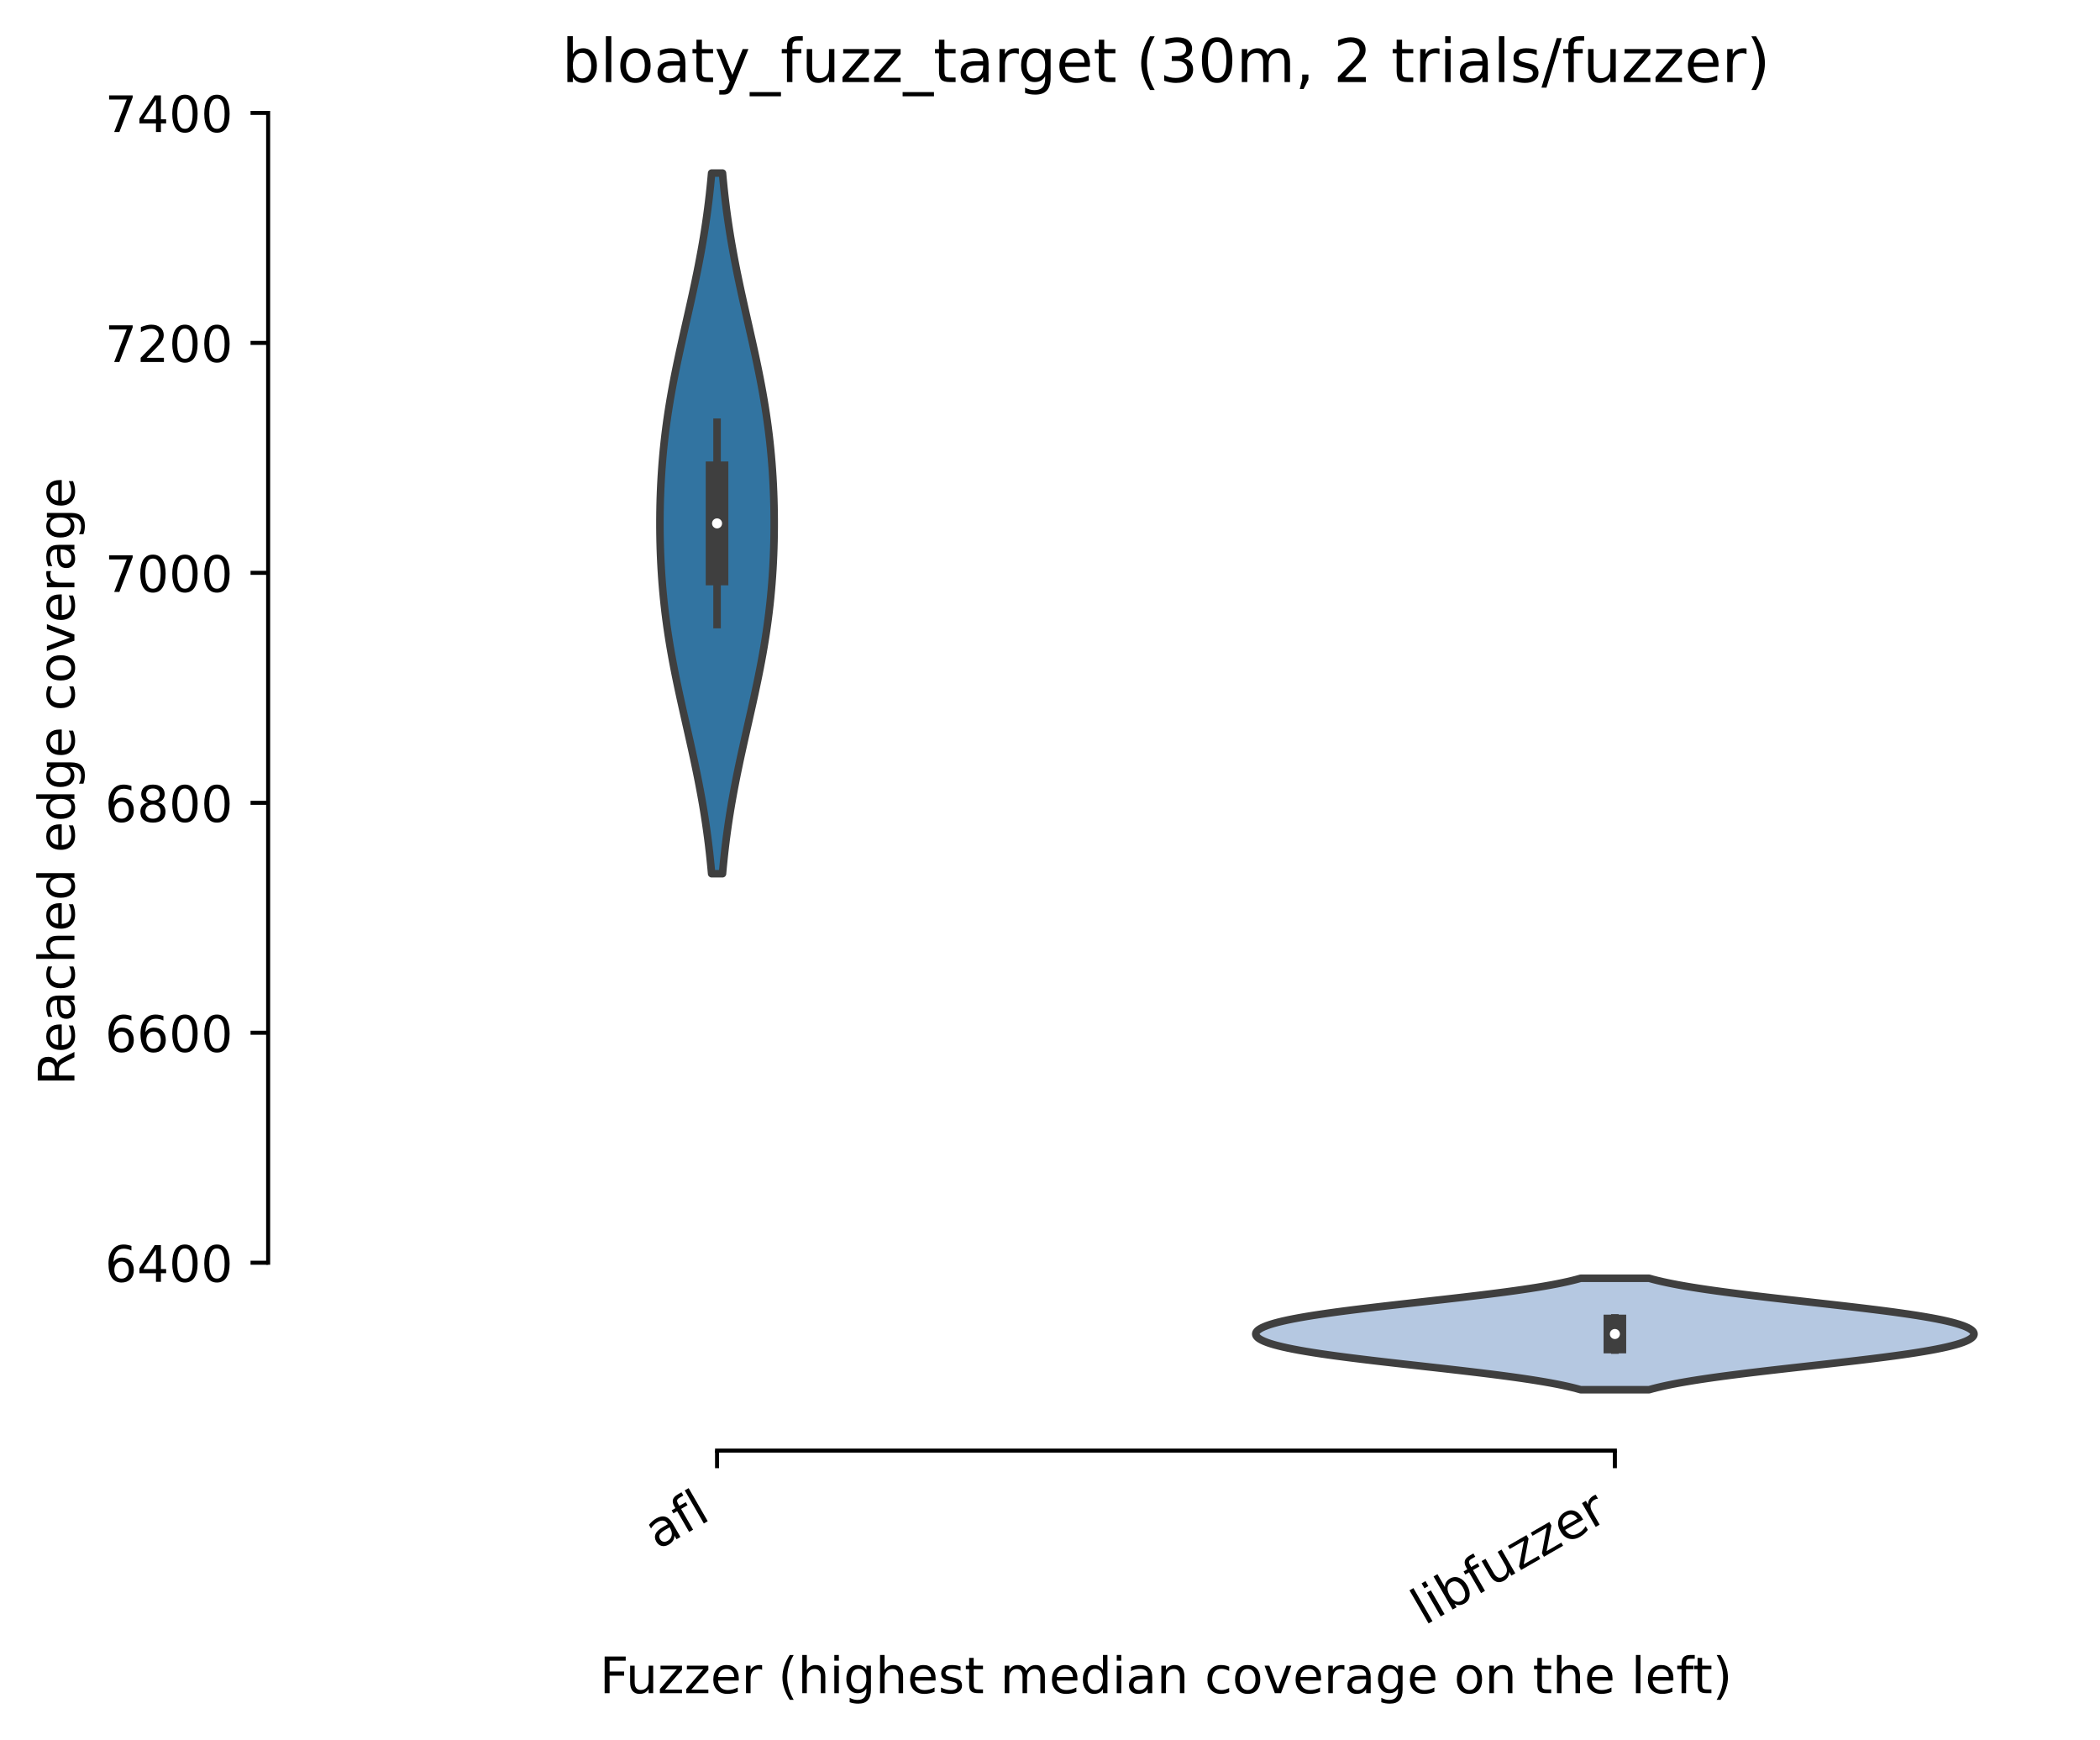 <?xml version="1.0" encoding="utf-8" standalone="no"?>
<!DOCTYPE svg PUBLIC "-//W3C//DTD SVG 1.1//EN"
  "http://www.w3.org/Graphics/SVG/1.1/DTD/svg11.dtd">
<!-- Created with matplotlib (https://matplotlib.org/) -->
<svg height="345.951pt" version="1.1" viewBox="0 0 417.648 345.951" width="417.648pt" xmlns="http://www.w3.org/2000/svg" xmlns:xlink="http://www.w3.org/1999/xlink">
 <defs>
  <style type="text/css">
*{stroke-linecap:butt;stroke-linejoin:round;}
  </style>
 </defs>
 <g id="figure_1">
  <g id="patch_1">
   <path d="M 0 345.951 
L 417.648 345.951 
L 417.648 0 
L 0 0 
z
" style="fill:#ffffff;"/>
  </g>
  <g id="axes_1">
   <g id="patch_2">
    <path d="M 53.328 288.43 
L 410.448 288.43 
L 410.448 22.318 
L 53.328 22.318 
z
" style="fill:#ffffff;"/>
   </g>
   <g id="PolyCollection_1">
    <defs>
     <path d="M 143.689 -172.222 
L 141.527 -172.222 
L 141.398 -173.629 
L 141.258 -175.036 
L 141.106 -176.444 
L 140.942 -177.851 
L 140.765 -179.258 
L 140.577 -180.665 
L 140.376 -182.073 
L 140.162 -183.48 
L 139.937 -184.887 
L 139.699 -186.294 
L 139.45 -187.701 
L 139.189 -189.109 
L 138.919 -190.516 
L 138.638 -191.923 
L 138.349 -193.33 
L 138.052 -194.738 
L 137.748 -196.145 
L 137.439 -197.552 
L 137.125 -198.959 
L 136.808 -200.366 
L 136.49 -201.774 
L 136.172 -203.181 
L 135.855 -204.588 
L 135.541 -205.995 
L 135.231 -207.403 
L 134.927 -208.81 
L 134.63 -210.217 
L 134.341 -211.624 
L 134.061 -213.032 
L 133.792 -214.439 
L 133.535 -215.846 
L 133.289 -217.253 
L 133.057 -218.66 
L 132.838 -220.068 
L 132.633 -221.475 
L 132.442 -222.882 
L 132.266 -224.289 
L 132.105 -225.697 
L 131.957 -227.104 
L 131.825 -228.511 
L 131.706 -229.918 
L 131.602 -231.325 
L 131.512 -232.733 
L 131.435 -234.14 
L 131.371 -235.547 
L 131.32 -236.954 
L 131.283 -238.362 
L 131.258 -239.769 
L 131.245 -241.176 
L 131.245 -242.583 
L 131.258 -243.99 
L 131.283 -245.398 
L 131.32 -246.805 
L 131.371 -248.212 
L 131.435 -249.619 
L 131.512 -251.027 
L 131.602 -252.434 
L 131.706 -253.841 
L 131.825 -255.248 
L 131.957 -256.656 
L 132.105 -258.063 
L 132.266 -259.47 
L 132.442 -260.877 
L 132.633 -262.284 
L 132.838 -263.692 
L 133.057 -265.099 
L 133.289 -266.506 
L 133.535 -267.913 
L 133.792 -269.321 
L 134.061 -270.728 
L 134.341 -272.135 
L 134.63 -273.542 
L 134.927 -274.949 
L 135.231 -276.357 
L 135.541 -277.764 
L 135.855 -279.171 
L 136.172 -280.578 
L 136.49 -281.986 
L 136.808 -283.393 
L 137.125 -284.8 
L 137.439 -286.207 
L 137.748 -287.615 
L 138.052 -289.022 
L 138.349 -290.429 
L 138.638 -291.836 
L 138.919 -293.243 
L 139.189 -294.651 
L 139.45 -296.058 
L 139.699 -297.465 
L 139.937 -298.872 
L 140.162 -300.28 
L 140.376 -301.687 
L 140.577 -303.094 
L 140.765 -304.501 
L 140.942 -305.908 
L 141.106 -307.316 
L 141.258 -308.723 
L 141.398 -310.13 
L 141.527 -311.537 
L 143.689 -311.537 
L 143.689 -311.537 
L 143.818 -310.13 
L 143.959 -308.723 
L 144.111 -307.316 
L 144.275 -305.908 
L 144.451 -304.501 
L 144.64 -303.094 
L 144.841 -301.687 
L 145.054 -300.28 
L 145.28 -298.872 
L 145.517 -297.465 
L 145.767 -296.058 
L 146.027 -294.651 
L 146.298 -293.243 
L 146.578 -291.836 
L 146.867 -290.429 
L 147.164 -289.022 
L 147.468 -287.615 
L 147.778 -286.207 
L 148.091 -284.8 
L 148.408 -283.393 
L 148.726 -281.986 
L 149.044 -280.578 
L 149.361 -279.171 
L 149.675 -277.764 
L 149.985 -276.357 
L 150.289 -274.949 
L 150.586 -273.542 
L 150.875 -272.135 
L 151.155 -270.728 
L 151.424 -269.321 
L 151.682 -267.913 
L 151.927 -266.506 
L 152.159 -265.099 
L 152.378 -263.692 
L 152.583 -262.284 
L 152.774 -260.877 
L 152.95 -259.47 
L 153.112 -258.063 
L 153.259 -256.656 
L 153.391 -255.248 
L 153.51 -253.841 
L 153.614 -252.434 
L 153.705 -251.027 
L 153.782 -249.619 
L 153.845 -248.212 
L 153.896 -246.805 
L 153.933 -245.398 
L 153.959 -243.99 
L 153.971 -242.583 
L 153.971 -241.176 
L 153.959 -239.769 
L 153.933 -238.362 
L 153.896 -236.954 
L 153.845 -235.547 
L 153.782 -234.14 
L 153.705 -232.733 
L 153.614 -231.325 
L 153.51 -229.918 
L 153.391 -228.511 
L 153.259 -227.104 
L 153.112 -225.697 
L 152.95 -224.289 
L 152.774 -222.882 
L 152.583 -221.475 
L 152.378 -220.068 
L 152.159 -218.66 
L 151.927 -217.253 
L 151.682 -215.846 
L 151.424 -214.439 
L 151.155 -213.032 
L 150.875 -211.624 
L 150.586 -210.217 
L 150.289 -208.81 
L 149.985 -207.403 
L 149.675 -205.995 
L 149.361 -204.588 
L 149.044 -203.181 
L 148.726 -201.774 
L 148.408 -200.366 
L 148.091 -198.959 
L 147.778 -197.552 
L 147.468 -196.145 
L 147.164 -194.738 
L 146.867 -193.33 
L 146.578 -191.923 
L 146.298 -190.516 
L 146.027 -189.109 
L 145.767 -187.701 
L 145.517 -186.294 
L 145.28 -184.887 
L 145.054 -183.48 
L 144.841 -182.073 
L 144.64 -180.665 
L 144.451 -179.258 
L 144.275 -177.851 
L 144.111 -176.444 
L 143.959 -175.036 
L 143.818 -173.629 
L 143.689 -172.222 
z
" id="mf77e472091" style="stroke:#3f3f3f;stroke-width:1.5;"/>
    </defs>
    <g clip-path="url(#pdb3f627ccf)">
     <use style="fill:#3274a1;stroke:#3f3f3f;stroke-width:1.5;" x="0" xlink:href="#mf77e472091" y="345.951"/>
    </g>
   </g>
   <g id="PolyCollection_2">
    <defs>
     <path d="M 327.961 -69.617 
L 314.376 -69.617 
L 313.563 -69.841 
L 312.68 -70.065 
L 311.724 -70.289 
L 310.692 -70.513 
L 309.584 -70.737 
L 308.399 -70.961 
L 307.135 -71.184 
L 305.794 -71.408 
L 304.375 -71.632 
L 302.882 -71.856 
L 301.315 -72.08 
L 299.679 -72.304 
L 297.977 -72.528 
L 296.214 -72.752 
L 294.396 -72.975 
L 292.529 -73.199 
L 290.619 -73.423 
L 288.674 -73.647 
L 286.702 -73.871 
L 284.712 -74.095 
L 282.712 -74.319 
L 280.712 -74.543 
L 278.72 -74.767 
L 276.746 -74.99 
L 274.799 -75.214 
L 272.887 -75.438 
L 271.019 -75.662 
L 269.203 -75.886 
L 267.446 -76.11 
L 265.754 -76.334 
L 264.135 -76.558 
L 262.593 -76.781 
L 261.132 -77.005 
L 259.756 -77.229 
L 258.467 -77.453 
L 257.269 -77.677 
L 256.161 -77.901 
L 255.145 -78.125 
L 254.221 -78.349 
L 253.387 -78.572 
L 252.643 -78.796 
L 251.987 -79.02 
L 251.418 -79.244 
L 250.935 -79.468 
L 250.535 -79.692 
L 250.217 -79.916 
L 249.98 -80.14 
L 249.823 -80.363 
L 249.744 -80.587 
L 249.744 -80.811 
L 249.823 -81.035 
L 249.98 -81.259 
L 250.217 -81.483 
L 250.535 -81.707 
L 250.935 -81.931 
L 251.418 -82.154 
L 251.987 -82.378 
L 252.643 -82.602 
L 253.387 -82.826 
L 254.221 -83.05 
L 255.145 -83.274 
L 256.161 -83.498 
L 257.269 -83.722 
L 258.467 -83.945 
L 259.756 -84.169 
L 261.132 -84.393 
L 262.593 -84.617 
L 264.135 -84.841 
L 265.754 -85.065 
L 267.446 -85.289 
L 269.203 -85.513 
L 271.019 -85.736 
L 272.887 -85.96 
L 274.799 -86.184 
L 276.746 -86.408 
L 278.72 -86.632 
L 280.712 -86.856 
L 282.712 -87.08 
L 284.712 -87.304 
L 286.702 -87.527 
L 288.674 -87.751 
L 290.619 -87.975 
L 292.529 -88.199 
L 294.396 -88.423 
L 296.214 -88.647 
L 297.977 -88.871 
L 299.679 -89.095 
L 301.315 -89.319 
L 302.882 -89.542 
L 304.375 -89.766 
L 305.794 -89.99 
L 307.135 -90.214 
L 308.399 -90.438 
L 309.584 -90.662 
L 310.692 -90.886 
L 311.724 -91.11 
L 312.68 -91.333 
L 313.563 -91.557 
L 314.376 -91.781 
L 327.961 -91.781 
L 327.961 -91.781 
L 328.773 -91.557 
L 329.656 -91.333 
L 330.613 -91.11 
L 331.644 -90.886 
L 332.752 -90.662 
L 333.937 -90.438 
L 335.201 -90.214 
L 336.542 -89.99 
L 337.961 -89.766 
L 339.454 -89.542 
L 341.021 -89.319 
L 342.657 -89.095 
L 344.359 -88.871 
L 346.122 -88.647 
L 347.94 -88.423 
L 349.808 -88.199 
L 351.718 -87.975 
L 353.663 -87.751 
L 355.634 -87.527 
L 357.624 -87.304 
L 359.624 -87.08 
L 361.624 -86.856 
L 363.616 -86.632 
L 365.59 -86.408 
L 367.537 -86.184 
L 369.449 -85.96 
L 371.317 -85.736 
L 373.134 -85.513 
L 374.891 -85.289 
L 376.582 -85.065 
L 378.201 -84.841 
L 379.744 -84.617 
L 381.205 -84.393 
L 382.581 -84.169 
L 383.869 -83.945 
L 385.067 -83.722 
L 386.175 -83.498 
L 387.191 -83.274 
L 388.115 -83.05 
L 388.949 -82.826 
L 389.693 -82.602 
L 390.349 -82.378 
L 390.918 -82.154 
L 391.401 -81.931 
L 391.801 -81.707 
L 392.119 -81.483 
L 392.356 -81.259 
L 392.514 -81.035 
L 392.592 -80.811 
L 392.592 -80.587 
L 392.514 -80.363 
L 392.356 -80.14 
L 392.119 -79.916 
L 391.801 -79.692 
L 391.401 -79.468 
L 390.918 -79.244 
L 390.349 -79.02 
L 389.693 -78.796 
L 388.949 -78.572 
L 388.115 -78.349 
L 387.191 -78.125 
L 386.175 -77.901 
L 385.067 -77.677 
L 383.869 -77.453 
L 382.581 -77.229 
L 381.205 -77.005 
L 379.744 -76.781 
L 378.201 -76.558 
L 376.582 -76.334 
L 374.891 -76.11 
L 373.134 -75.886 
L 371.317 -75.662 
L 369.449 -75.438 
L 367.537 -75.214 
L 365.59 -74.99 
L 363.616 -74.767 
L 361.624 -74.543 
L 359.624 -74.319 
L 357.624 -74.095 
L 355.634 -73.871 
L 353.663 -73.647 
L 351.718 -73.423 
L 349.808 -73.199 
L 347.94 -72.975 
L 346.122 -72.752 
L 344.359 -72.528 
L 342.657 -72.304 
L 341.021 -72.08 
L 339.454 -71.856 
L 337.961 -71.632 
L 336.542 -71.408 
L 335.201 -71.184 
L 333.937 -70.961 
L 332.752 -70.737 
L 331.644 -70.513 
L 330.613 -70.289 
L 329.656 -70.065 
L 328.773 -69.841 
L 327.961 -69.617 
z
" id="mdb1ca2f1f3" style="stroke:#3f3f3f;stroke-width:1.5;"/>
    </defs>
    <g clip-path="url(#pdb3f627ccf)">
     <use style="fill:#b5c8e1;stroke:#3f3f3f;stroke-width:1.5;" x="0" xlink:href="#mdb1ca2f1f3" y="345.951"/>
    </g>
   </g>
   <g id="matplotlib.axis_1">
    <g id="xtick_1">
     <g id="line2d_1">
      <defs>
       <path d="M 0 0 
L 0 3.5 
" id="mc7c9aafbb1" style="stroke:#000000;stroke-width:0.8;"/>
      </defs>
      <g>
       <use style="stroke:#000000;stroke-width:0.8;" x="142.608" xlink:href="#mc7c9aafbb1" y="288.43"/>
      </g>
     </g>
     <g id="text_1">
      <!-- afl -->
      <defs>
       <path d="M 34.281 27.484 
Q 23.391 27.484 19.188 25 
Q 14.984 22.516 14.984 16.5 
Q 14.984 11.719 18.141 8.906 
Q 21.297 6.109 26.703 6.109 
Q 34.188 6.109 38.703 11.406 
Q 43.219 16.703 43.219 25.484 
L 43.219 27.484 
z
M 52.203 31.203 
L 52.203 0 
L 43.219 0 
L 43.219 8.297 
Q 40.141 3.328 35.547 0.953 
Q 30.953 -1.422 24.312 -1.422 
Q 15.922 -1.422 10.953 3.297 
Q 6 8.016 6 15.922 
Q 6 25.141 12.172 29.828 
Q 18.359 34.516 30.609 34.516 
L 43.219 34.516 
L 43.219 35.406 
Q 43.219 41.609 39.141 45 
Q 35.062 48.391 27.688 48.391 
Q 23 48.391 18.547 47.266 
Q 14.109 46.141 10.016 43.891 
L 10.016 52.203 
Q 14.938 54.109 19.578 55.047 
Q 24.219 56 28.609 56 
Q 40.484 56 46.344 49.844 
Q 52.203 43.703 52.203 31.203 
z
" id="DejaVuSans-97"/>
       <path d="M 37.109 75.984 
L 37.109 68.5 
L 28.516 68.5 
Q 23.688 68.5 21.797 66.547 
Q 19.922 64.594 19.922 59.516 
L 19.922 54.688 
L 34.719 54.688 
L 34.719 47.703 
L 19.922 47.703 
L 19.922 0 
L 10.891 0 
L 10.891 47.703 
L 2.297 47.703 
L 2.297 54.688 
L 10.891 54.688 
L 10.891 58.5 
Q 10.891 67.625 15.141 71.797 
Q 19.391 75.984 28.609 75.984 
z
" id="DejaVuSans-102"/>
       <path d="M 9.422 75.984 
L 18.406 75.984 
L 18.406 0 
L 9.422 0 
z
" id="DejaVuSans-108"/>
      </defs>
      <g transform="translate(130.807 308.224)rotate(-30)scale(0.1 -0.1)">
       <use xlink:href="#DejaVuSans-97"/>
       <use x="61.279" xlink:href="#DejaVuSans-102"/>
       <use x="96.484" xlink:href="#DejaVuSans-108"/>
      </g>
     </g>
    </g>
    <g id="xtick_2">
     <g id="line2d_2">
      <g>
       <use style="stroke:#000000;stroke-width:0.8;" x="321.168" xlink:href="#mc7c9aafbb1" y="288.43"/>
      </g>
     </g>
     <g id="text_2">
      <!-- libfuzzer -->
      <defs>
       <path d="M 9.422 54.688 
L 18.406 54.688 
L 18.406 0 
L 9.422 0 
z
M 9.422 75.984 
L 18.406 75.984 
L 18.406 64.594 
L 9.422 64.594 
z
" id="DejaVuSans-105"/>
       <path d="M 48.688 27.297 
Q 48.688 37.203 44.609 42.844 
Q 40.531 48.484 33.406 48.484 
Q 26.266 48.484 22.188 42.844 
Q 18.109 37.203 18.109 27.297 
Q 18.109 17.391 22.188 11.75 
Q 26.266 6.109 33.406 6.109 
Q 40.531 6.109 44.609 11.75 
Q 48.688 17.391 48.688 27.297 
z
M 18.109 46.391 
Q 20.953 51.266 25.266 53.625 
Q 29.594 56 35.594 56 
Q 45.562 56 51.781 48.094 
Q 58.016 40.188 58.016 27.297 
Q 58.016 14.406 51.781 6.484 
Q 45.562 -1.422 35.594 -1.422 
Q 29.594 -1.422 25.266 0.953 
Q 20.953 3.328 18.109 8.203 
L 18.109 0 
L 9.078 0 
L 9.078 75.984 
L 18.109 75.984 
z
" id="DejaVuSans-98"/>
       <path d="M 8.5 21.578 
L 8.5 54.688 
L 17.484 54.688 
L 17.484 21.922 
Q 17.484 14.156 20.5 10.266 
Q 23.531 6.391 29.594 6.391 
Q 36.859 6.391 41.078 11.031 
Q 45.312 15.672 45.312 23.688 
L 45.312 54.688 
L 54.297 54.688 
L 54.297 0 
L 45.312 0 
L 45.312 8.406 
Q 42.047 3.422 37.719 1 
Q 33.406 -1.422 27.688 -1.422 
Q 18.266 -1.422 13.375 4.438 
Q 8.5 10.297 8.5 21.578 
z
M 31.109 56 
z
" id="DejaVuSans-117"/>
       <path d="M 5.516 54.688 
L 48.188 54.688 
L 48.188 46.484 
L 14.406 7.172 
L 48.188 7.172 
L 48.188 0 
L 4.297 0 
L 4.297 8.203 
L 38.094 47.516 
L 5.516 47.516 
z
" id="DejaVuSans-122"/>
       <path d="M 56.203 29.594 
L 56.203 25.203 
L 14.891 25.203 
Q 15.484 15.922 20.484 11.062 
Q 25.484 6.203 34.422 6.203 
Q 39.594 6.203 44.453 7.469 
Q 49.312 8.734 54.109 11.281 
L 54.109 2.781 
Q 49.266 0.734 44.188 -0.344 
Q 39.109 -1.422 33.891 -1.422 
Q 20.797 -1.422 13.156 6.188 
Q 5.516 13.812 5.516 26.812 
Q 5.516 40.234 12.766 48.109 
Q 20.016 56 32.328 56 
Q 43.359 56 49.781 48.891 
Q 56.203 41.797 56.203 29.594 
z
M 47.219 32.234 
Q 47.125 39.594 43.094 43.984 
Q 39.062 48.391 32.422 48.391 
Q 24.906 48.391 20.391 44.141 
Q 15.875 39.891 15.188 32.172 
z
" id="DejaVuSans-101"/>
       <path d="M 41.109 46.297 
Q 39.594 47.172 37.812 47.578 
Q 36.031 48 33.891 48 
Q 26.266 48 22.188 43.047 
Q 18.109 38.094 18.109 28.812 
L 18.109 0 
L 9.078 0 
L 9.078 54.688 
L 18.109 54.688 
L 18.109 46.188 
Q 20.953 51.172 25.484 53.578 
Q 30.031 56 36.531 56 
Q 37.453 56 38.578 55.875 
Q 39.703 55.766 41.062 55.516 
z
" id="DejaVuSans-114"/>
      </defs>
      <g transform="translate(283.302 323.272)rotate(-30)scale(0.1 -0.1)">
       <use xlink:href="#DejaVuSans-108"/>
       <use x="27.783" xlink:href="#DejaVuSans-105"/>
       <use x="55.566" xlink:href="#DejaVuSans-98"/>
       <use x="119.043" xlink:href="#DejaVuSans-102"/>
       <use x="154.248" xlink:href="#DejaVuSans-117"/>
       <use x="217.627" xlink:href="#DejaVuSans-122"/>
       <use x="270.117" xlink:href="#DejaVuSans-122"/>
       <use x="322.607" xlink:href="#DejaVuSans-101"/>
       <use x="384.131" xlink:href="#DejaVuSans-114"/>
      </g>
     </g>
    </g>
    <g id="text_3">
     <!-- Fuzzer (highest median coverage on the left) -->
     <defs>
      <path d="M 9.812 72.906 
L 51.703 72.906 
L 51.703 64.594 
L 19.672 64.594 
L 19.672 43.109 
L 48.578 43.109 
L 48.578 34.812 
L 19.672 34.812 
L 19.672 0 
L 9.812 0 
z
" id="DejaVuSans-70"/>
      <path id="DejaVuSans-32"/>
      <path d="M 31 75.875 
Q 24.469 64.656 21.281 53.656 
Q 18.109 42.672 18.109 31.391 
Q 18.109 20.125 21.312 9.062 
Q 24.516 -2 31 -13.188 
L 23.188 -13.188 
Q 15.875 -1.703 12.234 9.375 
Q 8.594 20.453 8.594 31.391 
Q 8.594 42.281 12.203 53.312 
Q 15.828 64.359 23.188 75.875 
z
" id="DejaVuSans-40"/>
      <path d="M 54.891 33.016 
L 54.891 0 
L 45.906 0 
L 45.906 32.719 
Q 45.906 40.484 42.875 44.328 
Q 39.844 48.188 33.797 48.188 
Q 26.516 48.188 22.312 43.547 
Q 18.109 38.922 18.109 30.906 
L 18.109 0 
L 9.078 0 
L 9.078 75.984 
L 18.109 75.984 
L 18.109 46.188 
Q 21.344 51.125 25.703 53.562 
Q 30.078 56 35.797 56 
Q 45.219 56 50.047 50.172 
Q 54.891 44.344 54.891 33.016 
z
" id="DejaVuSans-104"/>
      <path d="M 45.406 27.984 
Q 45.406 37.75 41.375 43.109 
Q 37.359 48.484 30.078 48.484 
Q 22.859 48.484 18.828 43.109 
Q 14.797 37.75 14.797 27.984 
Q 14.797 18.266 18.828 12.891 
Q 22.859 7.516 30.078 7.516 
Q 37.359 7.516 41.375 12.891 
Q 45.406 18.266 45.406 27.984 
z
M 54.391 6.781 
Q 54.391 -7.172 48.188 -13.984 
Q 42 -20.797 29.203 -20.797 
Q 24.469 -20.797 20.266 -20.094 
Q 16.062 -19.391 12.109 -17.922 
L 12.109 -9.188 
Q 16.062 -11.328 19.922 -12.344 
Q 23.781 -13.375 27.781 -13.375 
Q 36.625 -13.375 41.016 -8.766 
Q 45.406 -4.156 45.406 5.172 
L 45.406 9.625 
Q 42.625 4.781 38.281 2.391 
Q 33.938 0 27.875 0 
Q 17.828 0 11.672 7.656 
Q 5.516 15.328 5.516 27.984 
Q 5.516 40.672 11.672 48.328 
Q 17.828 56 27.875 56 
Q 33.938 56 38.281 53.609 
Q 42.625 51.219 45.406 46.391 
L 45.406 54.688 
L 54.391 54.688 
z
" id="DejaVuSans-103"/>
      <path d="M 44.281 53.078 
L 44.281 44.578 
Q 40.484 46.531 36.375 47.5 
Q 32.281 48.484 27.875 48.484 
Q 21.188 48.484 17.844 46.438 
Q 14.5 44.391 14.5 40.281 
Q 14.5 37.156 16.891 35.375 
Q 19.281 33.594 26.516 31.984 
L 29.594 31.297 
Q 39.156 29.25 43.188 25.516 
Q 47.219 21.781 47.219 15.094 
Q 47.219 7.469 41.188 3.016 
Q 35.156 -1.422 24.609 -1.422 
Q 20.219 -1.422 15.453 -0.562 
Q 10.688 0.297 5.422 2 
L 5.422 11.281 
Q 10.406 8.688 15.234 7.391 
Q 20.062 6.109 24.812 6.109 
Q 31.156 6.109 34.562 8.281 
Q 37.984 10.453 37.984 14.406 
Q 37.984 18.062 35.516 20.016 
Q 33.062 21.969 24.703 23.781 
L 21.578 24.516 
Q 13.234 26.266 9.516 29.906 
Q 5.812 33.547 5.812 39.891 
Q 5.812 47.609 11.281 51.797 
Q 16.75 56 26.812 56 
Q 31.781 56 36.172 55.266 
Q 40.578 54.547 44.281 53.078 
z
" id="DejaVuSans-115"/>
      <path d="M 18.312 70.219 
L 18.312 54.688 
L 36.812 54.688 
L 36.812 47.703 
L 18.312 47.703 
L 18.312 18.016 
Q 18.312 11.328 20.141 9.422 
Q 21.969 7.516 27.594 7.516 
L 36.812 7.516 
L 36.812 0 
L 27.594 0 
Q 17.188 0 13.234 3.875 
Q 9.281 7.766 9.281 18.016 
L 9.281 47.703 
L 2.688 47.703 
L 2.688 54.688 
L 9.281 54.688 
L 9.281 70.219 
z
" id="DejaVuSans-116"/>
      <path d="M 52 44.188 
Q 55.375 50.25 60.062 53.125 
Q 64.75 56 71.094 56 
Q 79.641 56 84.281 50.016 
Q 88.922 44.047 88.922 33.016 
L 88.922 0 
L 79.891 0 
L 79.891 32.719 
Q 79.891 40.578 77.094 44.375 
Q 74.312 48.188 68.609 48.188 
Q 61.625 48.188 57.562 43.547 
Q 53.516 38.922 53.516 30.906 
L 53.516 0 
L 44.484 0 
L 44.484 32.719 
Q 44.484 40.625 41.703 44.406 
Q 38.922 48.188 33.109 48.188 
Q 26.219 48.188 22.156 43.531 
Q 18.109 38.875 18.109 30.906 
L 18.109 0 
L 9.078 0 
L 9.078 54.688 
L 18.109 54.688 
L 18.109 46.188 
Q 21.188 51.219 25.484 53.609 
Q 29.781 56 35.688 56 
Q 41.656 56 45.828 52.969 
Q 50 49.953 52 44.188 
z
" id="DejaVuSans-109"/>
      <path d="M 45.406 46.391 
L 45.406 75.984 
L 54.391 75.984 
L 54.391 0 
L 45.406 0 
L 45.406 8.203 
Q 42.578 3.328 38.25 0.953 
Q 33.938 -1.422 27.875 -1.422 
Q 17.969 -1.422 11.734 6.484 
Q 5.516 14.406 5.516 27.297 
Q 5.516 40.188 11.734 48.094 
Q 17.969 56 27.875 56 
Q 33.938 56 38.25 53.625 
Q 42.578 51.266 45.406 46.391 
z
M 14.797 27.297 
Q 14.797 17.391 18.875 11.75 
Q 22.953 6.109 30.078 6.109 
Q 37.203 6.109 41.297 11.75 
Q 45.406 17.391 45.406 27.297 
Q 45.406 37.203 41.297 42.844 
Q 37.203 48.484 30.078 48.484 
Q 22.953 48.484 18.875 42.844 
Q 14.797 37.203 14.797 27.297 
z
" id="DejaVuSans-100"/>
      <path d="M 54.891 33.016 
L 54.891 0 
L 45.906 0 
L 45.906 32.719 
Q 45.906 40.484 42.875 44.328 
Q 39.844 48.188 33.797 48.188 
Q 26.516 48.188 22.312 43.547 
Q 18.109 38.922 18.109 30.906 
L 18.109 0 
L 9.078 0 
L 9.078 54.688 
L 18.109 54.688 
L 18.109 46.188 
Q 21.344 51.125 25.703 53.562 
Q 30.078 56 35.797 56 
Q 45.219 56 50.047 50.172 
Q 54.891 44.344 54.891 33.016 
z
" id="DejaVuSans-110"/>
      <path d="M 48.781 52.594 
L 48.781 44.188 
Q 44.969 46.297 41.141 47.344 
Q 37.312 48.391 33.406 48.391 
Q 24.656 48.391 19.812 42.844 
Q 14.984 37.312 14.984 27.297 
Q 14.984 17.281 19.812 11.734 
Q 24.656 6.203 33.406 6.203 
Q 37.312 6.203 41.141 7.25 
Q 44.969 8.297 48.781 10.406 
L 48.781 2.094 
Q 45.016 0.344 40.984 -0.531 
Q 36.969 -1.422 32.422 -1.422 
Q 20.062 -1.422 12.781 6.344 
Q 5.516 14.109 5.516 27.297 
Q 5.516 40.672 12.859 48.328 
Q 20.219 56 33.016 56 
Q 37.156 56 41.109 55.141 
Q 45.062 54.297 48.781 52.594 
z
" id="DejaVuSans-99"/>
      <path d="M 30.609 48.391 
Q 23.391 48.391 19.188 42.75 
Q 14.984 37.109 14.984 27.297 
Q 14.984 17.484 19.156 11.844 
Q 23.344 6.203 30.609 6.203 
Q 37.797 6.203 41.984 11.859 
Q 46.188 17.531 46.188 27.297 
Q 46.188 37.016 41.984 42.703 
Q 37.797 48.391 30.609 48.391 
z
M 30.609 56 
Q 42.328 56 49.016 48.375 
Q 55.719 40.766 55.719 27.297 
Q 55.719 13.875 49.016 6.219 
Q 42.328 -1.422 30.609 -1.422 
Q 18.844 -1.422 12.172 6.219 
Q 5.516 13.875 5.516 27.297 
Q 5.516 40.766 12.172 48.375 
Q 18.844 56 30.609 56 
z
" id="DejaVuSans-111"/>
      <path d="M 2.984 54.688 
L 12.5 54.688 
L 29.594 8.797 
L 46.688 54.688 
L 56.203 54.688 
L 35.688 0 
L 23.484 0 
z
" id="DejaVuSans-118"/>
      <path d="M 8.016 75.875 
L 15.828 75.875 
Q 23.141 64.359 26.781 53.312 
Q 30.422 42.281 30.422 31.391 
Q 30.422 20.453 26.781 9.375 
Q 23.141 -1.703 15.828 -13.188 
L 8.016 -13.188 
Q 14.5 -2 17.703 9.062 
Q 20.906 20.125 20.906 31.391 
Q 20.906 42.672 17.703 53.656 
Q 14.5 64.656 8.016 75.875 
z
" id="DejaVuSans-41"/>
     </defs>
     <g transform="translate(119.27 336.672)scale(0.1 -0.1)">
      <use xlink:href="#DejaVuSans-70"/>
      <use x="52.02" xlink:href="#DejaVuSans-117"/>
      <use x="115.398" xlink:href="#DejaVuSans-122"/>
      <use x="167.889" xlink:href="#DejaVuSans-122"/>
      <use x="220.379" xlink:href="#DejaVuSans-101"/>
      <use x="281.902" xlink:href="#DejaVuSans-114"/>
      <use x="323.016" xlink:href="#DejaVuSans-32"/>
      <use x="354.803" xlink:href="#DejaVuSans-40"/>
      <use x="393.816" xlink:href="#DejaVuSans-104"/>
      <use x="457.195" xlink:href="#DejaVuSans-105"/>
      <use x="484.979" xlink:href="#DejaVuSans-103"/>
      <use x="548.455" xlink:href="#DejaVuSans-104"/>
      <use x="611.834" xlink:href="#DejaVuSans-101"/>
      <use x="673.357" xlink:href="#DejaVuSans-115"/>
      <use x="725.457" xlink:href="#DejaVuSans-116"/>
      <use x="764.666" xlink:href="#DejaVuSans-32"/>
      <use x="796.453" xlink:href="#DejaVuSans-109"/>
      <use x="893.865" xlink:href="#DejaVuSans-101"/>
      <use x="955.389" xlink:href="#DejaVuSans-100"/>
      <use x="1018.865" xlink:href="#DejaVuSans-105"/>
      <use x="1046.648" xlink:href="#DejaVuSans-97"/>
      <use x="1107.928" xlink:href="#DejaVuSans-110"/>
      <use x="1171.307" xlink:href="#DejaVuSans-32"/>
      <use x="1203.094" xlink:href="#DejaVuSans-99"/>
      <use x="1258.074" xlink:href="#DejaVuSans-111"/>
      <use x="1319.256" xlink:href="#DejaVuSans-118"/>
      <use x="1378.436" xlink:href="#DejaVuSans-101"/>
      <use x="1439.959" xlink:href="#DejaVuSans-114"/>
      <use x="1481.072" xlink:href="#DejaVuSans-97"/>
      <use x="1542.352" xlink:href="#DejaVuSans-103"/>
      <use x="1605.828" xlink:href="#DejaVuSans-101"/>
      <use x="1667.352" xlink:href="#DejaVuSans-32"/>
      <use x="1699.139" xlink:href="#DejaVuSans-111"/>
      <use x="1760.32" xlink:href="#DejaVuSans-110"/>
      <use x="1823.699" xlink:href="#DejaVuSans-32"/>
      <use x="1855.486" xlink:href="#DejaVuSans-116"/>
      <use x="1894.695" xlink:href="#DejaVuSans-104"/>
      <use x="1958.074" xlink:href="#DejaVuSans-101"/>
      <use x="2019.598" xlink:href="#DejaVuSans-32"/>
      <use x="2051.385" xlink:href="#DejaVuSans-108"/>
      <use x="2079.168" xlink:href="#DejaVuSans-101"/>
      <use x="2140.691" xlink:href="#DejaVuSans-102"/>
      <use x="2174.146" xlink:href="#DejaVuSans-116"/>
      <use x="2213.355" xlink:href="#DejaVuSans-41"/>
     </g>
    </g>
   </g>
   <g id="matplotlib.axis_2">
    <g id="ytick_1">
     <g id="line2d_3">
      <defs>
       <path d="M 0 0 
L -3.5 0 
" id="m97b4517d46" style="stroke:#000000;stroke-width:0.8;"/>
      </defs>
      <g>
       <use style="stroke:#000000;stroke-width:0.8;" x="53.328" xlink:href="#m97b4517d46" y="251.077"/>
      </g>
     </g>
     <g id="text_4">
      <!-- 6400 -->
      <defs>
       <path d="M 33.016 40.375 
Q 26.375 40.375 22.484 35.828 
Q 18.609 31.297 18.609 23.391 
Q 18.609 15.531 22.484 10.953 
Q 26.375 6.391 33.016 6.391 
Q 39.656 6.391 43.531 10.953 
Q 47.406 15.531 47.406 23.391 
Q 47.406 31.297 43.531 35.828 
Q 39.656 40.375 33.016 40.375 
z
M 52.594 71.297 
L 52.594 62.312 
Q 48.875 64.062 45.094 64.984 
Q 41.312 65.922 37.594 65.922 
Q 27.828 65.922 22.672 59.328 
Q 17.531 52.734 16.797 39.406 
Q 19.672 43.656 24.016 45.922 
Q 28.375 48.188 33.594 48.188 
Q 44.578 48.188 50.953 41.516 
Q 57.328 34.859 57.328 23.391 
Q 57.328 12.156 50.688 5.359 
Q 44.047 -1.422 33.016 -1.422 
Q 20.359 -1.422 13.672 8.266 
Q 6.984 17.969 6.984 36.375 
Q 6.984 53.656 15.188 63.938 
Q 23.391 74.219 37.203 74.219 
Q 40.922 74.219 44.703 73.484 
Q 48.484 72.75 52.594 71.297 
z
" id="DejaVuSans-54"/>
       <path d="M 37.797 64.312 
L 12.891 25.391 
L 37.797 25.391 
z
M 35.203 72.906 
L 47.609 72.906 
L 47.609 25.391 
L 58.016 25.391 
L 58.016 17.188 
L 47.609 17.188 
L 47.609 0 
L 37.797 0 
L 37.797 17.188 
L 4.891 17.188 
L 4.891 26.703 
z
" id="DejaVuSans-52"/>
       <path d="M 31.781 66.406 
Q 24.172 66.406 20.328 58.906 
Q 16.5 51.422 16.5 36.375 
Q 16.5 21.391 20.328 13.891 
Q 24.172 6.391 31.781 6.391 
Q 39.453 6.391 43.281 13.891 
Q 47.125 21.391 47.125 36.375 
Q 47.125 51.422 43.281 58.906 
Q 39.453 66.406 31.781 66.406 
z
M 31.781 74.219 
Q 44.047 74.219 50.516 64.516 
Q 56.984 54.828 56.984 36.375 
Q 56.984 17.969 50.516 8.266 
Q 44.047 -1.422 31.781 -1.422 
Q 19.531 -1.422 13.062 8.266 
Q 6.594 17.969 6.594 36.375 
Q 6.594 54.828 13.062 64.516 
Q 19.531 74.219 31.781 74.219 
z
" id="DejaVuSans-48"/>
      </defs>
      <g transform="translate(20.878 254.877)scale(0.1 -0.1)">
       <use xlink:href="#DejaVuSans-54"/>
       <use x="63.623" xlink:href="#DejaVuSans-52"/>
       <use x="127.246" xlink:href="#DejaVuSans-48"/>
       <use x="190.869" xlink:href="#DejaVuSans-48"/>
      </g>
     </g>
    </g>
    <g id="ytick_2">
     <g id="line2d_4">
      <g>
       <use style="stroke:#000000;stroke-width:0.8;" x="53.328" xlink:href="#m97b4517d46" y="205.353"/>
      </g>
     </g>
     <g id="text_5">
      <!-- 6600 -->
      <g transform="translate(20.878 209.152)scale(0.1 -0.1)">
       <use xlink:href="#DejaVuSans-54"/>
       <use x="63.623" xlink:href="#DejaVuSans-54"/>
       <use x="127.246" xlink:href="#DejaVuSans-48"/>
       <use x="190.869" xlink:href="#DejaVuSans-48"/>
      </g>
     </g>
    </g>
    <g id="ytick_3">
     <g id="line2d_5">
      <g>
       <use style="stroke:#000000;stroke-width:0.8;" x="53.328" xlink:href="#m97b4517d46" y="159.628"/>
      </g>
     </g>
     <g id="text_6">
      <!-- 6800 -->
      <defs>
       <path d="M 31.781 34.625 
Q 24.75 34.625 20.719 30.859 
Q 16.703 27.094 16.703 20.516 
Q 16.703 13.922 20.719 10.156 
Q 24.75 6.391 31.781 6.391 
Q 38.812 6.391 42.859 10.172 
Q 46.922 13.969 46.922 20.516 
Q 46.922 27.094 42.891 30.859 
Q 38.875 34.625 31.781 34.625 
z
M 21.922 38.812 
Q 15.578 40.375 12.031 44.719 
Q 8.5 49.078 8.5 55.328 
Q 8.5 64.062 14.719 69.141 
Q 20.953 74.219 31.781 74.219 
Q 42.672 74.219 48.875 69.141 
Q 55.078 64.062 55.078 55.328 
Q 55.078 49.078 51.531 44.719 
Q 48 40.375 41.703 38.812 
Q 48.828 37.156 52.797 32.312 
Q 56.781 27.484 56.781 20.516 
Q 56.781 9.906 50.312 4.234 
Q 43.844 -1.422 31.781 -1.422 
Q 19.734 -1.422 13.25 4.234 
Q 6.781 9.906 6.781 20.516 
Q 6.781 27.484 10.781 32.312 
Q 14.797 37.156 21.922 38.812 
z
M 18.312 54.391 
Q 18.312 48.734 21.844 45.562 
Q 25.391 42.391 31.781 42.391 
Q 38.141 42.391 41.719 45.562 
Q 45.312 48.734 45.312 54.391 
Q 45.312 60.062 41.719 63.234 
Q 38.141 66.406 31.781 66.406 
Q 25.391 66.406 21.844 63.234 
Q 18.312 60.062 18.312 54.391 
z
" id="DejaVuSans-56"/>
      </defs>
      <g transform="translate(20.878 163.427)scale(0.1 -0.1)">
       <use xlink:href="#DejaVuSans-54"/>
       <use x="63.623" xlink:href="#DejaVuSans-56"/>
       <use x="127.246" xlink:href="#DejaVuSans-48"/>
       <use x="190.869" xlink:href="#DejaVuSans-48"/>
      </g>
     </g>
    </g>
    <g id="ytick_4">
     <g id="line2d_6">
      <g>
       <use style="stroke:#000000;stroke-width:0.8;" x="53.328" xlink:href="#m97b4517d46" y="113.903"/>
      </g>
     </g>
     <g id="text_7">
      <!-- 7000 -->
      <defs>
       <path d="M 8.203 72.906 
L 55.078 72.906 
L 55.078 68.703 
L 28.609 0 
L 18.312 0 
L 43.219 64.594 
L 8.203 64.594 
z
" id="DejaVuSans-55"/>
      </defs>
      <g transform="translate(20.878 117.702)scale(0.1 -0.1)">
       <use xlink:href="#DejaVuSans-55"/>
       <use x="63.623" xlink:href="#DejaVuSans-48"/>
       <use x="127.246" xlink:href="#DejaVuSans-48"/>
       <use x="190.869" xlink:href="#DejaVuSans-48"/>
      </g>
     </g>
    </g>
    <g id="ytick_5">
     <g id="line2d_7">
      <g>
       <use style="stroke:#000000;stroke-width:0.8;" x="53.328" xlink:href="#m97b4517d46" y="68.178"/>
      </g>
     </g>
     <g id="text_8">
      <!-- 7200 -->
      <defs>
       <path d="M 19.188 8.297 
L 53.609 8.297 
L 53.609 0 
L 7.328 0 
L 7.328 8.297 
Q 12.938 14.109 22.625 23.891 
Q 32.328 33.688 34.812 36.531 
Q 39.547 41.844 41.422 45.531 
Q 43.312 49.219 43.312 52.781 
Q 43.312 58.594 39.234 62.25 
Q 35.156 65.922 28.609 65.922 
Q 23.969 65.922 18.812 64.312 
Q 13.672 62.703 7.812 59.422 
L 7.812 69.391 
Q 13.766 71.781 18.938 73 
Q 24.125 74.219 28.422 74.219 
Q 39.75 74.219 46.484 68.547 
Q 53.219 62.891 53.219 53.422 
Q 53.219 48.922 51.531 44.891 
Q 49.859 40.875 45.406 35.406 
Q 44.188 33.984 37.641 27.219 
Q 31.109 20.453 19.188 8.297 
z
" id="DejaVuSans-50"/>
      </defs>
      <g transform="translate(20.878 71.977)scale(0.1 -0.1)">
       <use xlink:href="#DejaVuSans-55"/>
       <use x="63.623" xlink:href="#DejaVuSans-50"/>
       <use x="127.246" xlink:href="#DejaVuSans-48"/>
       <use x="190.869" xlink:href="#DejaVuSans-48"/>
      </g>
     </g>
    </g>
    <g id="ytick_6">
     <g id="line2d_8">
      <g>
       <use style="stroke:#000000;stroke-width:0.8;" x="53.328" xlink:href="#m97b4517d46" y="22.453"/>
      </g>
     </g>
     <g id="text_9">
      <!-- 7400 -->
      <g transform="translate(20.878 26.252)scale(0.1 -0.1)">
       <use xlink:href="#DejaVuSans-55"/>
       <use x="63.623" xlink:href="#DejaVuSans-52"/>
       <use x="127.246" xlink:href="#DejaVuSans-48"/>
       <use x="190.869" xlink:href="#DejaVuSans-48"/>
      </g>
     </g>
    </g>
    <g id="text_10">
     <!-- Reached edge coverage -->
     <defs>
      <path d="M 44.391 34.188 
Q 47.562 33.109 50.562 29.594 
Q 53.562 26.078 56.594 19.922 
L 66.609 0 
L 56 0 
L 46.688 18.703 
Q 43.062 26.031 39.672 28.422 
Q 36.281 30.812 30.422 30.812 
L 19.672 30.812 
L 19.672 0 
L 9.812 0 
L 9.812 72.906 
L 32.078 72.906 
Q 44.578 72.906 50.734 67.672 
Q 56.891 62.453 56.891 51.906 
Q 56.891 45.016 53.688 40.469 
Q 50.484 35.938 44.391 34.188 
z
M 19.672 64.797 
L 19.672 38.922 
L 32.078 38.922 
Q 39.203 38.922 42.844 42.219 
Q 46.484 45.516 46.484 51.906 
Q 46.484 58.297 42.844 61.547 
Q 39.203 64.797 32.078 64.797 
z
" id="DejaVuSans-82"/>
     </defs>
     <g transform="translate(14.798 215.827)rotate(-90)scale(0.1 -0.1)">
      <use xlink:href="#DejaVuSans-82"/>
      <use x="64.982" xlink:href="#DejaVuSans-101"/>
      <use x="126.506" xlink:href="#DejaVuSans-97"/>
      <use x="187.785" xlink:href="#DejaVuSans-99"/>
      <use x="242.766" xlink:href="#DejaVuSans-104"/>
      <use x="306.145" xlink:href="#DejaVuSans-101"/>
      <use x="367.668" xlink:href="#DejaVuSans-100"/>
      <use x="431.145" xlink:href="#DejaVuSans-32"/>
      <use x="462.932" xlink:href="#DejaVuSans-101"/>
      <use x="524.455" xlink:href="#DejaVuSans-100"/>
      <use x="587.932" xlink:href="#DejaVuSans-103"/>
      <use x="651.408" xlink:href="#DejaVuSans-101"/>
      <use x="712.932" xlink:href="#DejaVuSans-32"/>
      <use x="744.719" xlink:href="#DejaVuSans-99"/>
      <use x="799.699" xlink:href="#DejaVuSans-111"/>
      <use x="860.881" xlink:href="#DejaVuSans-118"/>
      <use x="920.061" xlink:href="#DejaVuSans-101"/>
      <use x="981.584" xlink:href="#DejaVuSans-114"/>
      <use x="1022.697" xlink:href="#DejaVuSans-97"/>
      <use x="1083.977" xlink:href="#DejaVuSans-103"/>
      <use x="1147.453" xlink:href="#DejaVuSans-101"/>
     </g>
    </g>
   </g>
   <g id="line2d_9">
    <path clip-path="url(#pdb3f627ccf)" d="M 142.608 124.191 
L 142.608 83.953 
" style="fill:none;stroke:#3f3f3f;stroke-linecap:square;stroke-width:1.5;"/>
   </g>
   <g id="line2d_10">
    <path clip-path="url(#pdb3f627ccf)" d="M 142.608 114.131 
L 142.608 94.012 
" style="fill:none;stroke:#3f3f3f;stroke-linecap:square;stroke-width:4.5;"/>
   </g>
   <g id="line2d_11">
    <path clip-path="url(#pdb3f627ccf)" d="M 321.168 268.453 
L 321.168 262.051 
" style="fill:none;stroke:#3f3f3f;stroke-linecap:square;stroke-width:1.5;"/>
   </g>
   <g id="line2d_12">
    <path clip-path="url(#pdb3f627ccf)" d="M 321.168 266.853 
L 321.168 263.652 
" style="fill:none;stroke:#3f3f3f;stroke-linecap:square;stroke-width:4.5;"/>
   </g>
   <g id="patch_3">
    <path d="M 53.328 251.077 
L 53.328 22.453 
" style="fill:none;stroke:#000000;stroke-linecap:square;stroke-linejoin:miter;stroke-width:0.8;"/>
   </g>
   <g id="patch_4">
    <path d="M 142.608 288.43 
L 321.168 288.43 
" style="fill:none;stroke:#000000;stroke-linecap:square;stroke-linejoin:miter;stroke-width:0.8;"/>
   </g>
   <g id="PathCollection_1">
    <defs>
     <path d="M 0 1.5 
C 0.398 1.5 0.779 1.342 1.061 1.061 
C 1.342 0.779 1.5 0.398 1.5 0 
C 1.5 -0.398 1.342 -0.779 1.061 -1.061 
C 0.779 -1.342 0.398 -1.5 0 -1.5 
C -0.398 -1.5 -0.779 -1.342 -1.061 -1.061 
C -1.342 -0.779 -1.5 -0.398 -1.5 0 
C -1.5 0.398 -1.342 0.779 -1.061 1.061 
C -0.779 1.342 -0.398 1.5 0 1.5 
z
" id="maf747989e7" style="stroke:#3f3f3f;"/>
    </defs>
    <g clip-path="url(#pdb3f627ccf)">
     <use style="fill:#ffffff;stroke:#3f3f3f;" x="142.608" xlink:href="#maf747989e7" y="104.072"/>
    </g>
   </g>
   <g id="PathCollection_2">
    <g clip-path="url(#pdb3f627ccf)">
     <use style="fill:#ffffff;stroke:#3f3f3f;" x="321.168" xlink:href="#maf747989e7" y="265.252"/>
    </g>
   </g>
   <g id="text_11">
    <!-- bloaty_fuzz_target (30m, 2 trials/fuzzer) -->
    <defs>
     <path d="M 32.172 -5.078 
Q 28.375 -14.844 24.75 -17.812 
Q 21.141 -20.797 15.094 -20.797 
L 7.906 -20.797 
L 7.906 -13.281 
L 13.188 -13.281 
Q 16.891 -13.281 18.938 -11.516 
Q 21 -9.766 23.484 -3.219 
L 25.094 0.875 
L 2.984 54.688 
L 12.5 54.688 
L 29.594 11.922 
L 46.688 54.688 
L 56.203 54.688 
z
" id="DejaVuSans-121"/>
     <path d="M 50.984 -16.609 
L 50.984 -23.578 
L -0.984 -23.578 
L -0.984 -16.609 
z
" id="DejaVuSans-95"/>
     <path d="M 40.578 39.312 
Q 47.656 37.797 51.625 33 
Q 55.609 28.219 55.609 21.188 
Q 55.609 10.406 48.188 4.484 
Q 40.766 -1.422 27.094 -1.422 
Q 22.516 -1.422 17.656 -0.516 
Q 12.797 0.391 7.625 2.203 
L 7.625 11.719 
Q 11.719 9.328 16.594 8.109 
Q 21.484 6.891 26.812 6.891 
Q 36.078 6.891 40.938 10.547 
Q 45.797 14.203 45.797 21.188 
Q 45.797 27.641 41.281 31.266 
Q 36.766 34.906 28.719 34.906 
L 20.219 34.906 
L 20.219 43.016 
L 29.109 43.016 
Q 36.375 43.016 40.234 45.922 
Q 44.094 48.828 44.094 54.297 
Q 44.094 59.906 40.109 62.906 
Q 36.141 65.922 28.719 65.922 
Q 24.656 65.922 20.016 65.031 
Q 15.375 64.156 9.812 62.312 
L 9.812 71.094 
Q 15.438 72.656 20.344 73.438 
Q 25.25 74.219 29.594 74.219 
Q 40.828 74.219 47.359 69.109 
Q 53.906 64.016 53.906 55.328 
Q 53.906 49.266 50.438 45.094 
Q 46.969 40.922 40.578 39.312 
z
" id="DejaVuSans-51"/>
     <path d="M 11.719 12.406 
L 22.016 12.406 
L 22.016 4 
L 14.016 -11.625 
L 7.719 -11.625 
L 11.719 4 
z
" id="DejaVuSans-44"/>
     <path d="M 25.391 72.906 
L 33.688 72.906 
L 8.297 -9.281 
L 0 -9.281 
z
" id="DejaVuSans-47"/>
    </defs>
    <g transform="translate(111.75 16.318)scale(0.12 -0.12)">
     <use xlink:href="#DejaVuSans-98"/>
     <use x="63.477" xlink:href="#DejaVuSans-108"/>
     <use x="91.26" xlink:href="#DejaVuSans-111"/>
     <use x="152.441" xlink:href="#DejaVuSans-97"/>
     <use x="213.721" xlink:href="#DejaVuSans-116"/>
     <use x="252.93" xlink:href="#DejaVuSans-121"/>
     <use x="312.109" xlink:href="#DejaVuSans-95"/>
     <use x="362.109" xlink:href="#DejaVuSans-102"/>
     <use x="397.314" xlink:href="#DejaVuSans-117"/>
     <use x="460.693" xlink:href="#DejaVuSans-122"/>
     <use x="513.184" xlink:href="#DejaVuSans-122"/>
     <use x="565.674" xlink:href="#DejaVuSans-95"/>
     <use x="615.674" xlink:href="#DejaVuSans-116"/>
     <use x="654.883" xlink:href="#DejaVuSans-97"/>
     <use x="716.162" xlink:href="#DejaVuSans-114"/>
     <use x="755.525" xlink:href="#DejaVuSans-103"/>
     <use x="819.002" xlink:href="#DejaVuSans-101"/>
     <use x="880.525" xlink:href="#DejaVuSans-116"/>
     <use x="919.734" xlink:href="#DejaVuSans-32"/>
     <use x="951.521" xlink:href="#DejaVuSans-40"/>
     <use x="990.535" xlink:href="#DejaVuSans-51"/>
     <use x="1054.158" xlink:href="#DejaVuSans-48"/>
     <use x="1117.781" xlink:href="#DejaVuSans-109"/>
     <use x="1215.193" xlink:href="#DejaVuSans-44"/>
     <use x="1246.98" xlink:href="#DejaVuSans-32"/>
     <use x="1278.768" xlink:href="#DejaVuSans-50"/>
     <use x="1342.391" xlink:href="#DejaVuSans-32"/>
     <use x="1374.178" xlink:href="#DejaVuSans-116"/>
     <use x="1413.387" xlink:href="#DejaVuSans-114"/>
     <use x="1454.5" xlink:href="#DejaVuSans-105"/>
     <use x="1482.283" xlink:href="#DejaVuSans-97"/>
     <use x="1543.562" xlink:href="#DejaVuSans-108"/>
     <use x="1571.346" xlink:href="#DejaVuSans-115"/>
     <use x="1623.445" xlink:href="#DejaVuSans-47"/>
     <use x="1657.137" xlink:href="#DejaVuSans-102"/>
     <use x="1692.342" xlink:href="#DejaVuSans-117"/>
     <use x="1755.721" xlink:href="#DejaVuSans-122"/>
     <use x="1808.211" xlink:href="#DejaVuSans-122"/>
     <use x="1860.701" xlink:href="#DejaVuSans-101"/>
     <use x="1922.225" xlink:href="#DejaVuSans-114"/>
     <use x="1963.338" xlink:href="#DejaVuSans-41"/>
    </g>
   </g>
  </g>
 </g>
 <defs>
  <clipPath id="pdb3f627ccf">
   <rect height="266.112" width="357.12" x="53.328" y="22.318"/>
  </clipPath>
 </defs>
</svg>
